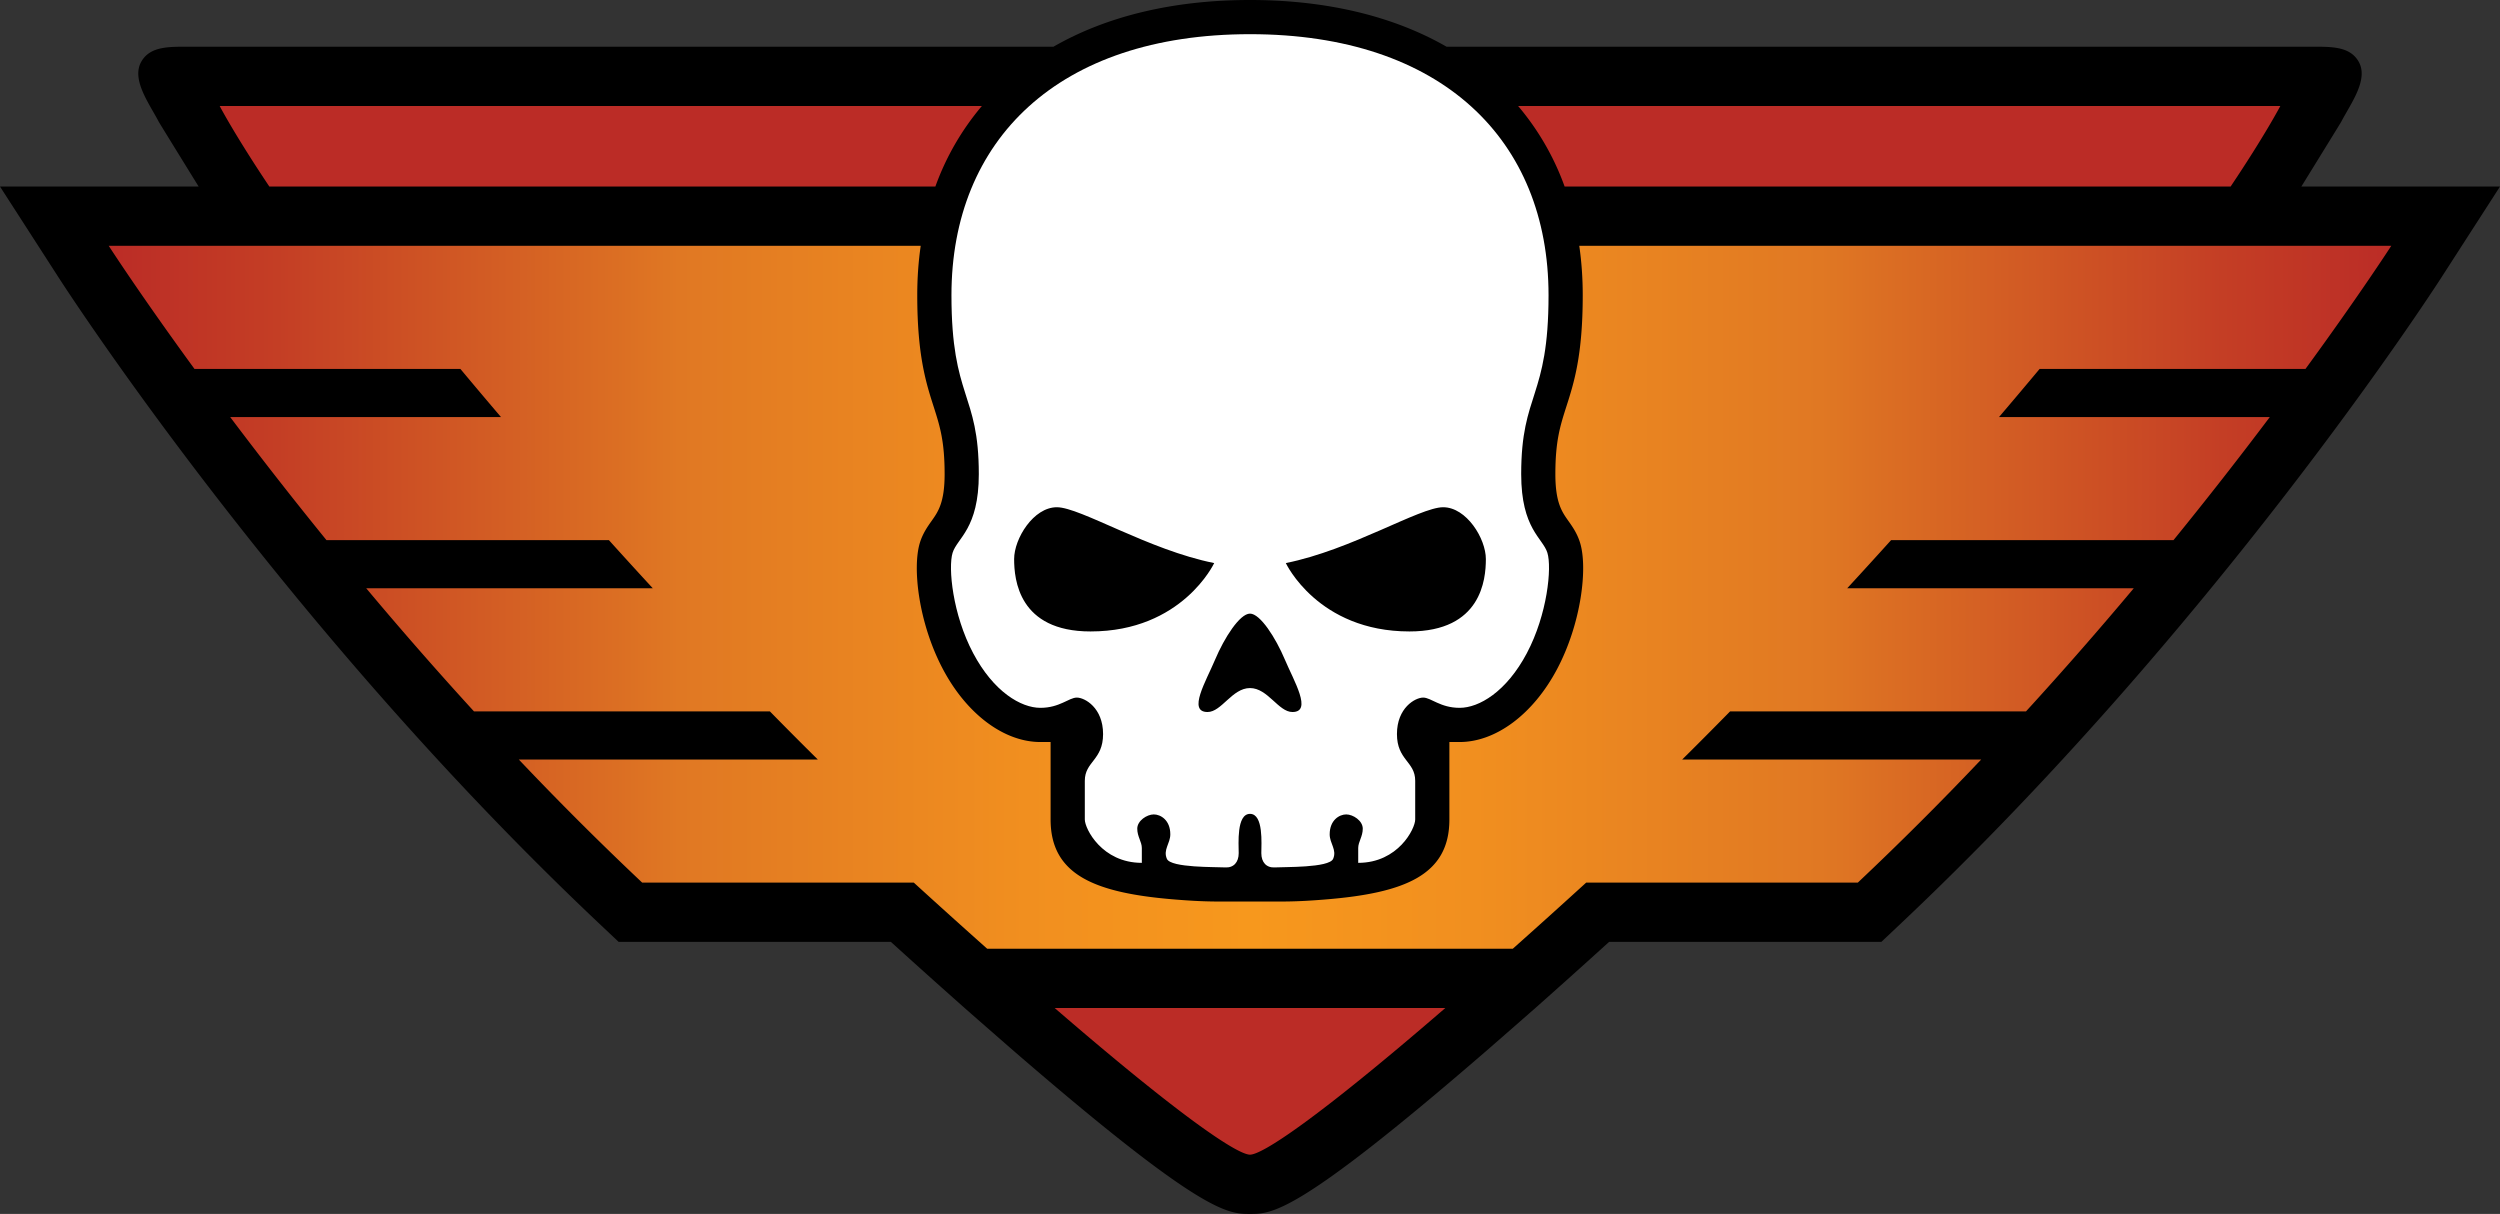 <svg xmlns="http://www.w3.org/2000/svg" xml:space="preserve" width="150" height="72.835" viewBox="0 0 150 72.835"><rect x="0" y="0" width="150" height="72.835" fill="#333333" stroke="none"/><g transform="translate(-5.38 -2.726)"><path d="M143.461 13.919s2.354-3.815 2.387-3.876c.574-1.103 1.669-2.547 1.048-3.624-.541-.941-1.69-.889-2.935-.889H92.175c-3.206-1.842-7.214-2.804-11.795-2.804s-8.591.962-11.794 2.804H16.799c-1.244 0-2.396-.052-2.937.889-.621 1.077.476 2.521 1.049 3.624.031.061 2.387 3.876 2.387 3.876H5.38l3.533 5.482c.55.853 13.675 21.086 32.559 38.87l1.027.969h16.335a509 509 0 0 0 3.411 3.066l1.012.901s2.282 2 3.078 2.689c11.187 9.665 12.705 9.665 14.045 9.665s2.859 0 14.044-9.665c.798-.689 3.079-2.689 3.079-2.689l1.012-.901c1.079-.96 2.222-1.989 3.41-3.066h16.336l1.027-.969c18.884-17.783 32.009-38.017 32.559-38.87l3.533-5.482z"/><linearGradient id="a" x1="11.903" x2="148.857" y1="38.562" y2="38.562" gradientUnits="userSpaceOnUse"><stop offset="0" style="stop-color:#bb2c26"/><stop offset=".074" style="stop-color:#c43e25"/><stop offset=".222" style="stop-color:#db6e23"/><stop offset=".25" style="stop-color:#e07823"/><stop offset=".402" style="stop-color:#f18f1f"/><stop offset=".5" style="stop-color:#f7981d"/><stop offset=".598" style="stop-color:#f18f1f"/><stop offset=".75" style="stop-color:#e07823"/><stop offset=".778" style="stop-color:#db6e23"/><stop offset=".926" style="stop-color:#c43e25"/><stop offset="1" style="stop-color:#bb2c26"/></linearGradient><path fill="url(#a)" d="M143.709 24.862c3.299-4.519 5.148-7.388 5.148-7.388h-48.721q.208 1.435.208 2.964c0 3.614-.525 5.258-.991 6.707-.361 1.136-.651 2.034-.651 4.029 0 1.706.394 2.259.772 2.795.239.337.538.756.71 1.322.467 1.513.072 4.843-1.379 7.581-1.427 2.698-3.667 4.375-5.847 4.375h-.615v4.65c0 3.334-2.668 4.411-7.463 4.799-1.912.155-2.522.121-4.501.121s-2.588.034-4.501-.121c-4.794-.388-7.462-1.465-7.462-4.799v-4.65h-.615c-2.18 0-4.42-1.677-5.847-4.375-1.451-2.738-1.846-6.068-1.381-7.581.174-.565.471-.984.712-1.322.379-.536.772-1.089.772-2.795 0-1.996-.29-2.894-.651-4.029-.465-1.449-.991-3.093-.991-6.707q0-1.53.208-2.964h-48.72s1.849 2.87 5.146 7.388h15.955q1.23 1.474 2.435 2.887H19.191a251 251 0 0 0 5.778 7.386h16.946q1.345 1.492 2.633 2.888H27.354c2 2.387 4.164 4.87 6.464 7.385h17.754a266 266 0 0 0 2.875 2.888h-17.94a188 188 0 0 0 7.404 7.387h16.297a501 501 0 0 0 4.403 3.967h31.537a501 501 0 0 0 4.403-3.967h16.298a188 188 0 0 0 7.403-7.387h-17.94q1.353-1.337 2.875-2.888h17.754a227 227 0 0 0 6.464-7.385h-17.193q1.288-1.397 2.633-2.888h16.944a250 250 0 0 0 5.78-7.386h-16.248q1.204-1.412 2.436-2.887z" style="fill:url(#a)"/><path fill="#bb2c26" d="M68.661 63.207h23.438c-7.772 6.716-10.998 8.799-11.719 8.799s-3.946-2.083-11.719-8.799m70.556-49.288c2.09-3.119 2.983-4.834 2.983-4.834H96.466a15.7 15.7 0 0 1 2.792 4.834zM18.56 9.085s.893 1.715 2.981 4.834h39.961a15.7 15.7 0 0 1 2.792-4.834z"/><path fill="#fff" d="M96.993 41.913c-1.23 2.324-2.871 3.283-4.034 3.283-1.164 0-1.712-.615-2.189-.615-.479 0-1.573.615-1.573 2.188s1.095 1.641 1.095 2.804v2.325c0 .548-1.025 2.599-3.419 2.599v-.888c0-.378.273-.686.273-1.163 0-.479-.582-.855-.992-.855s-.993.342-.993 1.196c0 .548.445.924.207 1.47-.239.549-2.975.479-3.488.514-.514.035-.82-.307-.82-.854s.142-2.359-.679-2.359-.679 1.812-.679 2.359-.307.89-.82.854c-.513-.034-3.25.035-3.488-.514-.24-.546.205-.922.205-1.47 0-.854-.581-1.196-.991-1.196s-.992.376-.992.855c0 .478.274.785.274 1.163v.888c-2.394 0-3.421-2.051-3.421-2.599v-2.325c0-1.163 1.096-1.23 1.096-2.804s-1.096-2.188-1.574-2.188c-.479 0-1.025.615-2.188.615s-2.804-.959-4.035-3.283c-1.232-2.325-1.506-5.129-1.232-6.018s1.573-1.436 1.573-4.72c0-4.924-1.641-4.512-1.641-10.736 0-9.301 6.389-15.662 17.913-15.662s17.912 6.361 17.912 15.662c0 6.225-1.641 5.813-1.641 10.736 0 3.285 1.3 3.831 1.572 4.72.275.889 0 3.693-1.231 6.018M68.792 33.16c-1.403 0-2.564 1.88-2.564 3.11s.274 4.343 4.583 4.343c5.506 0 7.421-4.103 7.421-4.103-3.934-.785-8.037-3.35-9.44-3.35m13.737 3.35s1.914 4.103 7.419 4.103c4.31 0 4.584-3.112 4.584-4.343s-1.163-3.11-2.564-3.11c-1.404 0-5.508 2.565-9.439 3.35m-4.241 5.791c-.548 1.3-1.665 3.146-.455 3.146.842 0 1.475-1.437 2.547-1.437s1.704 1.437 2.547 1.437c1.21 0 .094-1.847-.455-3.146-.548-1.3-1.477-2.758-2.092-2.758s-1.544 1.458-2.092 2.758"/></g></svg>
